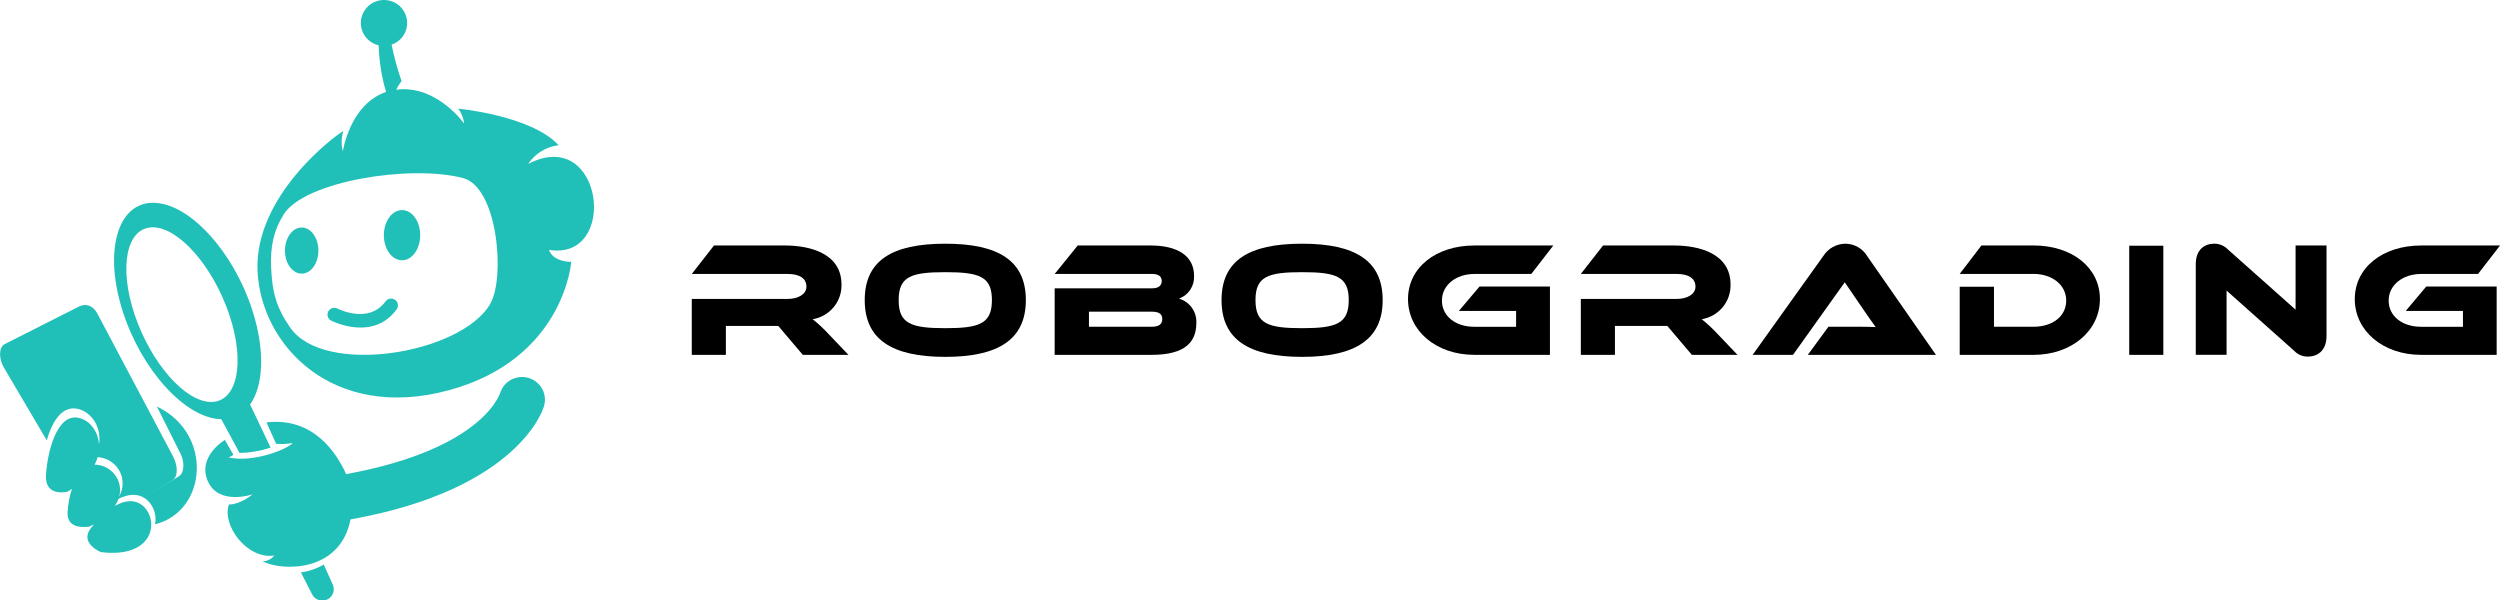 <svg width="279" height="67" viewBox="0 0 279 67" fill="none" xmlns="http://www.w3.org/2000/svg">
<g clip-path="url(#clip0)">
<path d="M59.138 42.228C58.823 42.113 58.489 42.061 58.153 42.074C57.818 42.088 57.489 42.167 57.185 42.306C56.88 42.446 56.607 42.645 56.38 42.889C56.153 43.134 55.977 43.421 55.862 43.734C55.862 43.734 54.187 50.068 38.628 52.913C37.587 50.58 34.989 46.526 29.743 47.14L30.814 49.527C31.432 49.583 32.056 49.552 32.665 49.434C32.017 50.185 28.172 51.661 25.495 51.047C25.694 50.983 25.88 50.884 26.045 50.755L25.097 49.093C25.097 49.093 21.978 50.94 23.196 53.703C24.414 56.465 28.201 55.164 28.201 55.164C28.201 55.164 26.84 56.304 25.549 56.304C24.724 58.57 27.543 62.453 30.608 61.995C30.453 62.196 30.255 62.358 30.028 62.469C29.8 62.581 29.55 62.639 29.296 62.639C31.344 63.725 37.945 63.993 39.119 57.966C58.008 54.599 60.645 45.507 60.66 45.478C60.775 45.166 60.827 44.834 60.813 44.501C60.799 44.169 60.719 43.842 60.578 43.54C60.436 43.239 60.236 42.967 59.989 42.742C59.742 42.517 59.453 42.342 59.138 42.228Z" fill="#20BFB8"/>
<path d="M17.51 45.371L20.118 50.57C20.609 51.515 20.609 52.772 19.941 53.172L16.012 55.501C16.151 55.583 16.281 55.679 16.4 55.788C16.776 56.125 17.057 56.553 17.215 57.031C17.373 57.509 17.401 58.02 17.299 58.512C23.119 57.07 23.835 48.373 17.51 45.371Z" fill="#20BFB8"/>
<path d="M12.828 56.456C14.233 54.322 12.828 52.203 11.055 51.901C10.893 51.869 10.728 51.858 10.564 51.866C11.831 49.357 10.48 46.955 8.757 46.624C6.325 46.136 5.289 50.473 5.132 53.002C4.975 55.53 7.539 54.873 7.539 54.873C7.71 54.766 7.877 54.663 8.03 54.556C7.757 55.403 7.592 56.28 7.539 57.168C7.416 59.272 9.994 58.761 9.994 58.761C10.166 58.678 10.328 58.59 10.485 58.508C10.353 58.663 10.23 58.814 10.122 58.961C8.85 60.651 11.266 61.616 11.266 61.616C17.121 62.337 17.798 58.176 16.001 56.495C15.053 55.657 13.909 55.847 12.828 56.456Z" fill="#20BFB8"/>
<path d="M44.866 23.445C43.746 23.445 42.838 24.702 42.838 26.247C42.838 27.791 43.746 29.049 44.866 29.049C45.986 29.049 46.895 27.796 46.895 26.247C46.895 24.698 45.996 23.445 44.866 23.445Z" fill="#20BFB8"/>
<path d="M58.937 18.3C59.319 17.727 59.821 17.243 60.41 16.881C60.998 16.519 61.659 16.288 62.346 16.205C59.261 12.877 51.143 12.127 51.143 12.127C51.509 12.613 51.735 13.189 51.796 13.793C50.814 12.448 47.897 9.491 44.213 10.017C44.375 9.671 44.576 9.344 44.812 9.042C44.353 7.715 43.982 6.359 43.702 4.984C44.29 4.781 44.784 4.375 45.094 3.84C45.404 3.305 45.509 2.677 45.389 2.072C45.27 1.466 44.935 0.924 44.445 0.544C43.955 0.164 43.343 -0.028 42.722 0.003C42.101 0.035 41.512 0.287 41.064 0.715C40.615 1.142 40.338 1.716 40.281 2.33C40.225 2.945 40.394 3.559 40.757 4.06C41.12 4.56 41.653 4.914 42.258 5.057C42.309 6.819 42.586 8.568 43.083 10.26C39.022 11.659 38.265 16.882 38.265 16.882C38.068 16.14 38.086 15.358 38.319 14.626C37.239 15.216 28.364 21.935 28.742 30.247C29.12 38.559 37.155 47.047 50.062 43.558C62.969 40.07 63.75 29.224 63.75 29.224C63.75 29.224 61.752 29.277 61.265 27.884C69.114 29.18 67.341 13.915 58.937 18.3ZM54.714 33.921C51.403 39.524 36.168 42.009 32.391 36.566C30.795 34.267 30.383 32.556 30.26 29.896C30.157 27.596 30.5 25.794 31.65 23.942C33.958 20.229 45.721 18.344 51.629 19.859C55.588 20.843 56.393 31.061 54.714 33.891V33.921Z" fill="#20BFB8"/>
<path d="M44.099 33.467C44.017 33.408 43.925 33.365 43.827 33.342C43.73 33.318 43.628 33.314 43.529 33.329C43.429 33.345 43.334 33.379 43.248 33.431C43.162 33.483 43.087 33.552 43.028 33.632C41.132 36.239 37.67 34.441 37.66 34.436C37.48 34.344 37.271 34.327 37.078 34.389C36.886 34.45 36.726 34.584 36.633 34.763C36.541 34.941 36.523 35.148 36.585 35.339C36.647 35.53 36.783 35.689 36.962 35.781C36.962 35.781 41.594 38.188 44.266 34.524C44.325 34.444 44.367 34.353 44.391 34.256C44.415 34.159 44.419 34.059 44.403 33.961C44.388 33.863 44.353 33.768 44.301 33.684C44.248 33.599 44.18 33.525 44.099 33.467Z" fill="#20BFB8"/>
<path d="M33.667 25.389C32.636 25.389 31.801 26.543 31.801 27.966C31.801 29.389 32.636 30.539 33.667 30.539C34.699 30.539 35.533 29.389 35.533 27.966C35.533 26.543 34.699 25.389 33.667 25.389Z" fill="#20BFB8"/>
<path fill-rule="evenodd" clip-rule="evenodd" d="M17.048 25.369C19.96 25.369 23.786 29.754 25.589 35.114C27.391 40.474 26.483 44.859 23.565 44.859C20.648 44.859 16.827 40.474 15.024 35.114C13.222 29.754 14.13 25.369 17.048 25.369ZM36.133 63.008L37.116 65.196C37.191 65.347 37.236 65.512 37.247 65.681C37.257 65.849 37.234 66.018 37.178 66.178C37.121 66.337 37.033 66.484 36.919 66.609C36.805 66.735 36.667 66.836 36.513 66.907C36.358 66.979 36.191 67.019 36.021 67.026C35.851 67.032 35.681 67.005 35.522 66.945C35.362 66.885 35.217 66.795 35.093 66.678C34.969 66.562 34.871 66.423 34.802 66.268L33.584 63.89C34.483 63.759 35.348 63.46 36.133 63.008ZM27.912 45.141L30.2 49.955C29.082 50.326 27.913 50.527 26.733 50.55L24.695 46.783C20.707 46.7 15.795 41.326 13.684 34.705C11.572 28.083 13.079 22.631 17.087 22.631C21.095 22.631 26.06 28.034 28.187 34.705C29.606 39.158 29.395 43.051 27.912 45.141ZM0.511 38.408L8.826 34.203C9.514 33.852 10.354 34.037 10.86 34.987L19.341 50.988C19.832 51.962 19.906 53.2 19.243 53.6L16.07 55.549C15.162 54.993 14.106 55.203 13.05 55.753C13.373 55.348 13.582 54.865 13.656 54.354C13.729 53.842 13.665 53.32 13.47 52.842C13.274 52.363 12.954 51.944 12.542 51.628C12.13 51.312 11.641 51.109 11.125 51.042C10.942 51.009 10.755 50.998 10.57 51.008C11.93 48.435 10.466 45.96 8.605 45.614C6.867 45.287 5.796 47.114 5.221 49.142L0.433 41.019C-0.127 40.093 -0.171 38.763 0.511 38.408Z" fill="#20BFB8"/>
<path d="M94.687 39.602H89.594L86.853 36.371H81.008V39.602H77.202V33.36H87.899C89.078 33.36 89.996 32.834 89.996 31.996C89.996 31.046 89.206 30.573 87.899 30.573H77.202L79.682 27.396H87.59C90.384 27.396 93.911 28.273 93.911 31.757C93.934 32.678 93.621 33.577 93.031 34.288C92.439 34.998 91.61 35.474 90.694 35.626C91.311 36.115 91.889 36.651 92.422 37.229L94.687 39.602Z" fill="black"/>
<path d="M114.484 33.492C114.484 37.848 111.469 39.827 105.497 39.827C99.524 39.827 96.504 37.877 96.504 33.492C96.504 29.107 99.505 27.197 105.497 27.197C111.488 27.197 114.484 29.132 114.484 33.492ZM110.698 33.492C110.698 30.866 109.318 30.374 105.497 30.374C101.676 30.374 100.291 30.861 100.291 33.492C100.291 36.123 101.671 36.625 105.497 36.625C109.323 36.625 110.698 36.119 110.698 33.492Z" fill="black"/>
<path d="M133.511 36.045C133.511 38.067 132.391 39.602 128.511 39.602H117.701V32.176H128.585C129.14 32.176 129.651 31.977 129.651 31.358C129.651 30.739 129.12 30.573 128.585 30.573H117.701L120.275 27.396H128.423C131.37 27.396 133.255 28.532 133.255 30.773C133.288 31.32 133.143 31.864 132.842 32.323C132.54 32.783 132.098 33.134 131.581 33.326C132.163 33.499 132.67 33.861 133.02 34.354C133.37 34.847 133.543 35.443 133.511 36.045ZM121.527 34.783V36.464H128.531C129.356 36.464 129.709 36.172 129.709 35.606C129.709 35.041 129.356 34.783 128.531 34.783H121.527Z" fill="black"/>
<path d="M154.306 33.492C154.306 37.848 151.29 39.827 145.313 39.827C139.336 39.827 136.325 37.877 136.325 33.492C136.325 29.107 139.321 27.197 145.313 27.197C151.305 27.197 154.306 29.132 154.306 33.492ZM150.519 33.492C150.519 30.866 149.139 30.374 145.313 30.374C141.487 30.374 140.112 30.861 140.112 33.492C140.112 36.123 141.492 36.625 145.313 36.625C149.134 36.625 150.519 36.119 150.519 33.492Z" fill="black"/>
<path d="M165.115 31.977H172.973V39.602H164.545C160.282 39.602 157.134 36.917 157.134 33.38C157.134 29.842 160.282 27.396 164.545 27.396H173.351L170.895 30.573H164.545C162.487 30.573 160.92 31.811 160.92 33.545C160.92 35.28 162.428 36.469 164.545 36.469H169.196V34.7H162.811L165.115 31.977Z" fill="black"/>
<path d="M193.905 39.602H188.812L186.072 36.371H180.227V39.602H176.421V33.36H187.118C188.297 33.36 189.215 32.834 189.215 31.996C189.215 31.046 188.424 30.573 187.118 30.573H176.421L178.901 27.396H186.808C189.603 27.396 193.129 28.273 193.129 31.757C193.153 32.678 192.84 33.577 192.249 34.288C191.658 34.998 190.828 35.474 189.912 35.626C190.53 36.115 191.108 36.651 191.641 37.229L193.905 39.602Z" fill="black"/>
<path d="M201.754 39.602L204.052 36.465H207.141C207.878 36.465 208.738 36.465 209.327 36.499C208.998 36.06 208.482 35.315 208.079 34.73L205.874 31.504L200.098 39.602H195.595L203.482 28.566C203.744 28.153 204.106 27.811 204.535 27.572C204.964 27.333 205.446 27.204 205.938 27.197C206.428 27.2 206.908 27.327 207.334 27.567C207.76 27.807 208.116 28.151 208.369 28.566L216.051 39.602H201.754Z" fill="black"/>
<path d="M226.939 39.603H218.703V31.997H222.529V36.465H226.949C229.066 36.465 230.589 35.296 230.589 33.541C230.589 31.788 229.007 30.569 226.949 30.569H218.703L221.129 27.393H226.939C231.242 27.393 234.351 29.858 234.351 33.376C234.351 36.894 231.207 39.603 226.939 39.603Z" fill="black"/>
<path d="M241.428 39.603H237.622V27.422H241.428V39.603Z" fill="black"/>
<path d="M256.025 39.145L248.486 32.431V39.598H245.048V29.474C245.048 27.851 246.03 27.193 247.125 27.193C247.411 27.194 247.693 27.253 247.955 27.366C248.217 27.48 248.453 27.644 248.648 27.851L256.187 34.56V27.393H259.64V37.498C259.64 39.121 258.657 39.798 257.547 39.798C257.262 39.8 256.979 39.743 256.717 39.631C256.454 39.519 256.219 39.353 256.025 39.145Z" fill="black"/>
<path d="M270.769 31.977H278.627V39.602H270.199C265.936 39.602 262.793 36.917 262.793 33.38C262.793 29.842 265.936 27.396 270.199 27.396H279.005L276.55 30.573H270.199C268.141 30.573 266.575 31.811 266.575 33.545C266.575 35.28 268.083 36.469 270.199 36.469H274.865V34.7H268.48L270.769 31.977Z" fill="black"/>
</g>
<defs>
<clipPath id="clip0">
<rect width="279" height="67" fill="white"/>
</clipPath>
</defs>
</svg>
